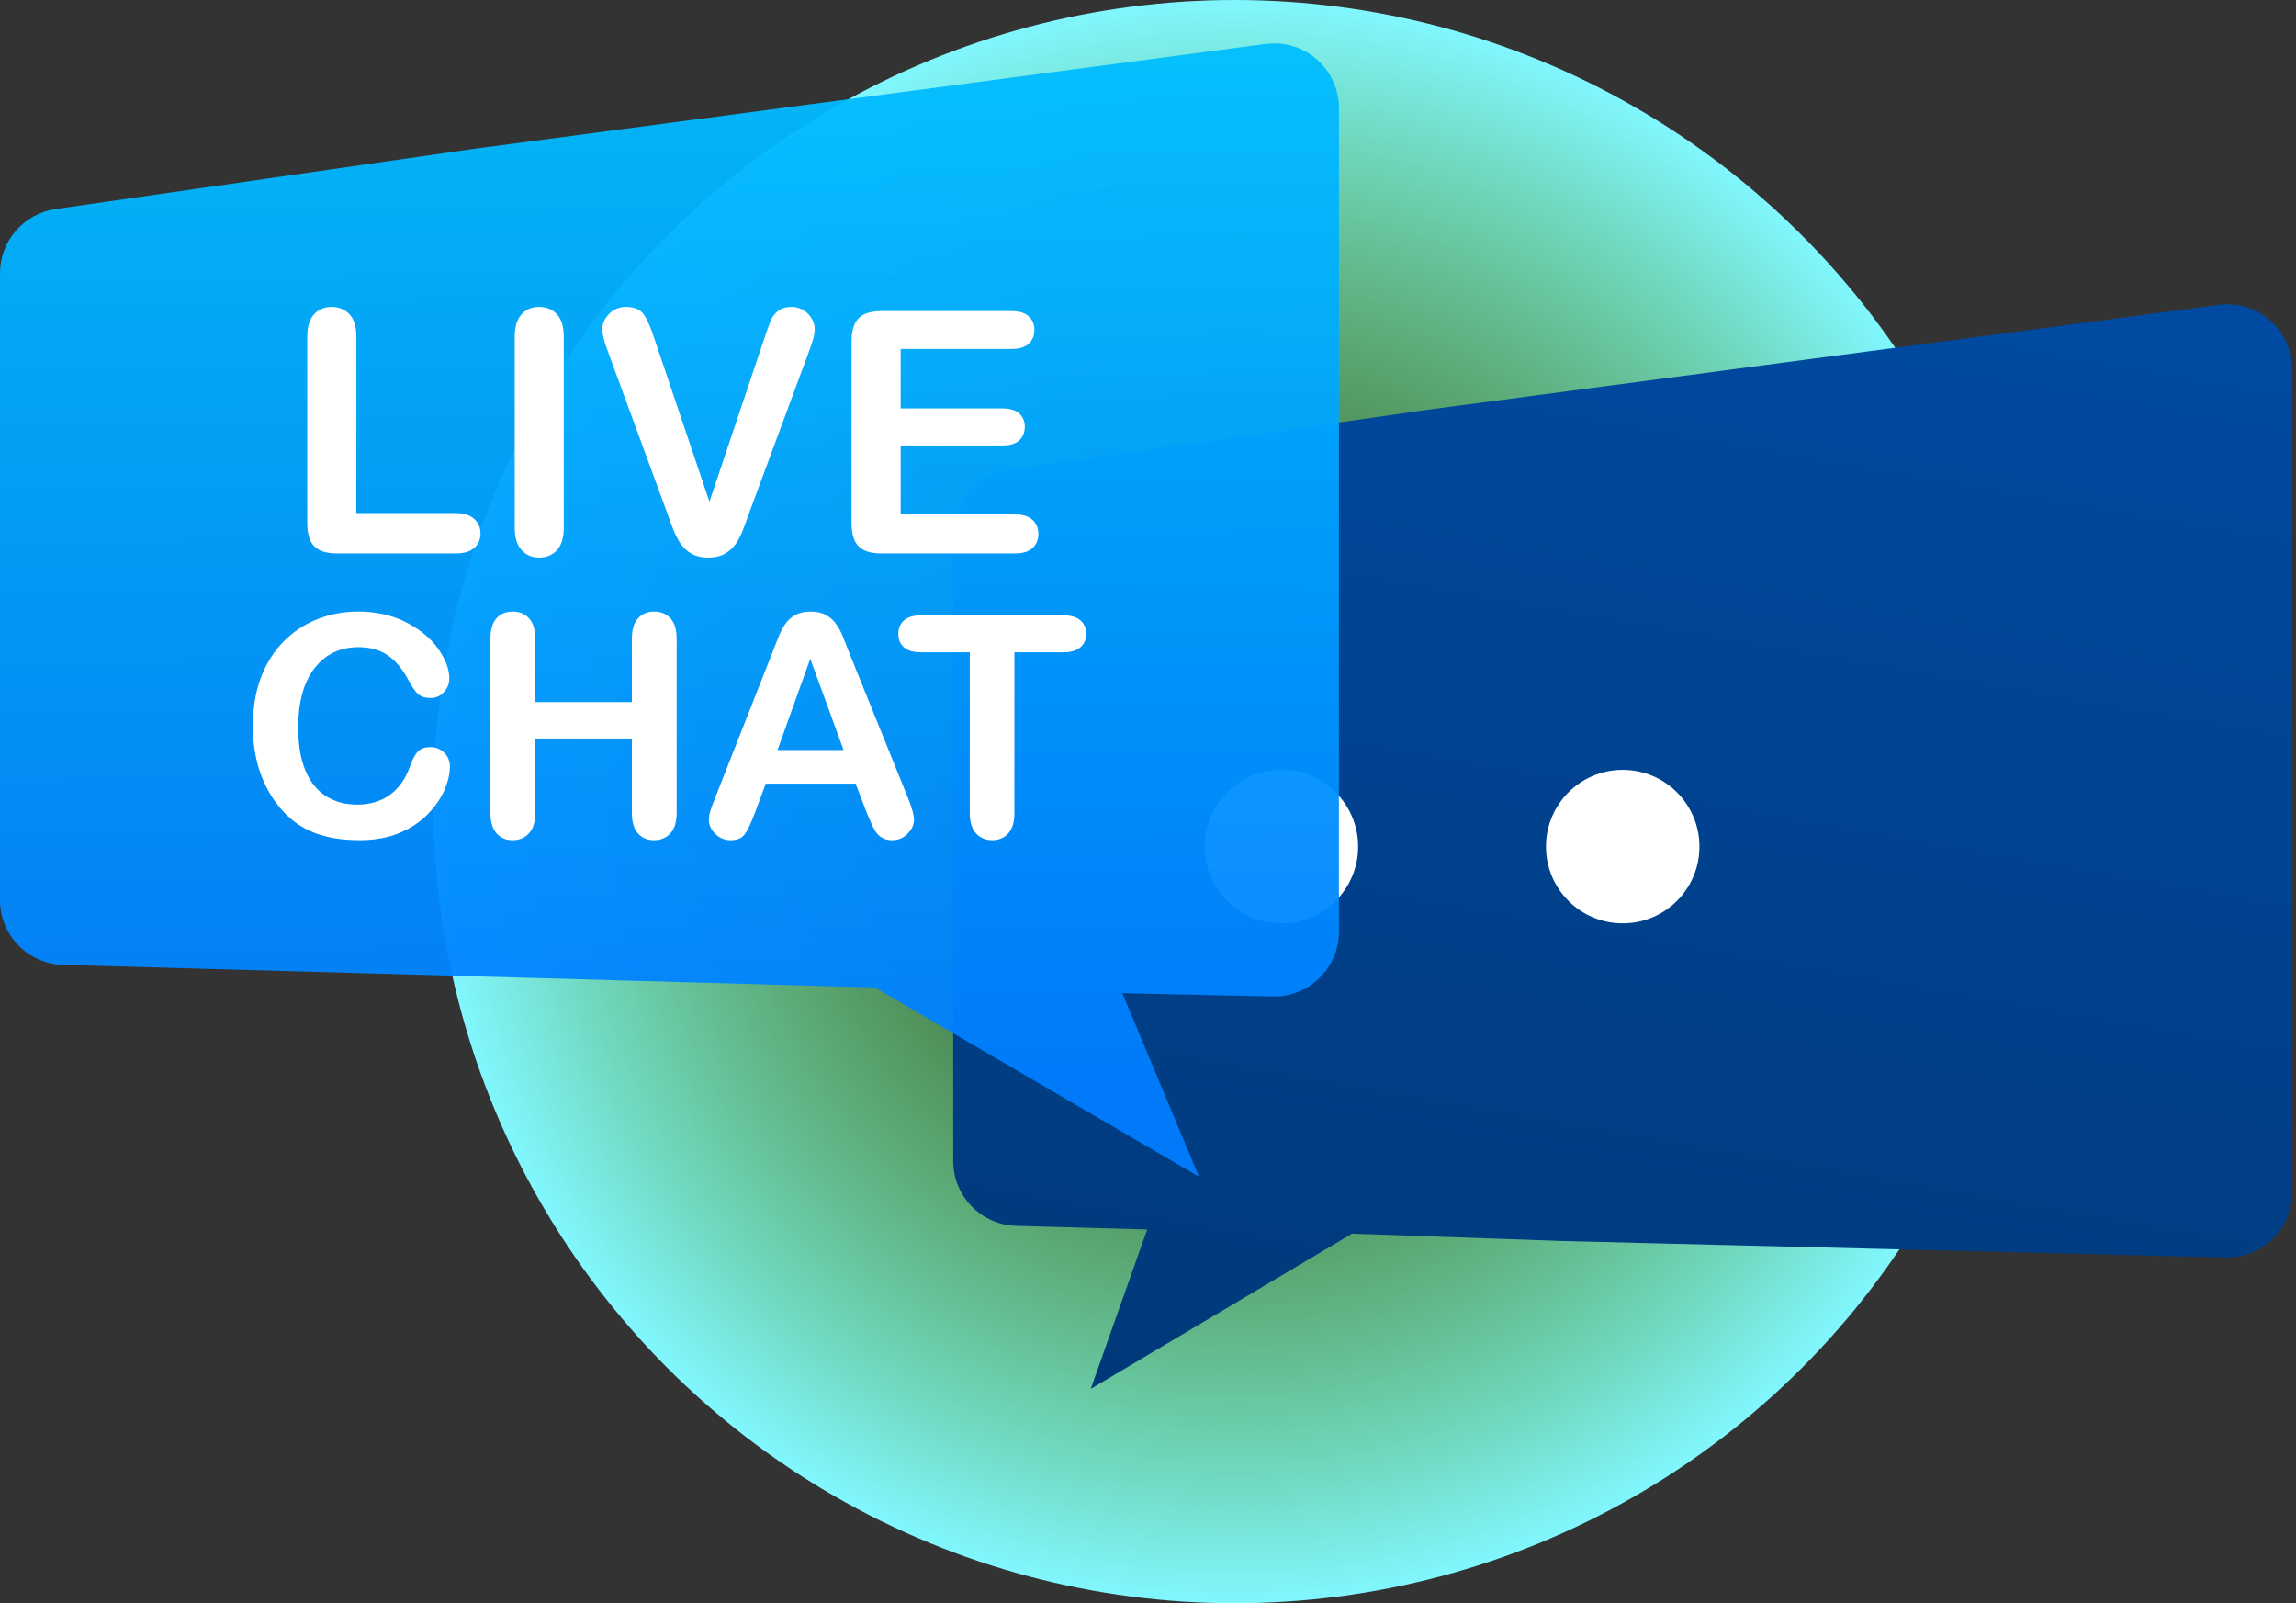 <svg width="212" height="148" viewBox="0 0 212 148" fill="none" xmlns="http://www.w3.org/2000/svg">
<rect x="0" y="0" width="212" height="148" fill="#333333" stroke="none"/>
<circle cx="114" cy="74" r="74" fill="url(#paint0_radial)"/>
<path d="M204.893 28.143L131.713 37.837L93.148 43.39C90.202 43.815 88.015 46.34 88.015 49.316V107.178C88.015 110.42 90.596 113.073 93.837 113.163L105.925 113.497L100.711 128.213L124.84 113.88L143.686 114.539L143.686 114.544L205.505 116.08C208.869 116.163 211.641 113.46 211.641 110.095L211.65 34.082C211.65 30.469 208.475 27.679 204.893 28.143Z" fill="url(#paint1_linear)"/>
<path d="M118.318 85.238C122.231 85.238 125.402 82.066 125.402 78.153C125.402 74.241 122.231 71.069 118.318 71.069C114.405 71.069 111.233 74.241 111.233 78.153C111.233 82.066 114.405 85.238 118.318 85.238Z" fill="white"/>
<path d="M149.832 85.237C153.744 85.237 156.916 82.066 156.916 78.153C156.916 74.24 153.744 71.068 149.832 71.068C145.919 71.068 142.747 74.24 142.747 78.153C142.747 82.066 145.919 85.237 149.832 85.237Z" fill="white"/>
<path opacity="0.95" d="M116.878 4.051L43.698 13.744L5.134 19.297C2.187 19.722 0 22.247 0 25.224V83.085C0 86.327 2.581 88.981 5.822 89.07L80.773 91.158L110.709 108.625L103.628 91.684L117.49 91.987C120.854 92.071 123.626 89.367 123.627 86.002L123.635 9.989C123.636 6.376 120.461 3.586 116.878 4.051Z" fill="url(#paint2_linear)"/>
<path d="M41.541 70.766C41.541 71.415 41.381 72.118 41.061 72.875C40.741 73.631 40.237 74.374 39.551 75.102C38.864 75.831 37.987 76.423 36.919 76.877C35.852 77.332 34.608 77.559 33.188 77.559C32.112 77.559 31.132 77.457 30.251 77.253C29.369 77.049 28.568 76.731 27.849 76.299C27.13 75.868 26.469 75.299 25.866 74.594C25.327 73.954 24.868 73.237 24.487 72.443C24.107 71.65 23.821 70.803 23.631 69.902C23.441 69.002 23.346 68.046 23.346 67.034C23.346 65.392 23.584 63.921 24.063 62.621C24.541 61.322 25.225 60.211 26.116 59.287C27.007 58.364 28.051 57.661 29.248 57.178C30.446 56.696 31.722 56.454 33.077 56.454C34.729 56.454 36.2 56.784 37.49 57.443C38.78 58.102 39.769 58.916 40.456 59.886C41.142 60.856 41.486 61.772 41.486 62.635C41.486 63.109 41.319 63.526 40.985 63.888C40.65 64.25 40.247 64.431 39.773 64.431C39.244 64.431 38.847 64.306 38.583 64.055C38.319 63.805 38.024 63.373 37.699 62.761C37.161 61.749 36.527 60.993 35.799 60.491C35.07 59.99 34.172 59.74 33.105 59.74C31.406 59.74 30.054 60.385 29.047 61.675C28.04 62.965 27.536 64.798 27.536 67.174C27.536 68.761 27.759 70.082 28.204 71.135C28.65 72.188 29.281 72.975 30.098 73.494C30.914 74.014 31.87 74.274 32.966 74.274C34.154 74.274 35.158 73.98 35.98 73.39C36.801 72.801 37.421 71.935 37.838 70.793C38.014 70.255 38.233 69.817 38.493 69.478C38.752 69.139 39.17 68.97 39.745 68.97C40.237 68.97 40.66 69.142 41.012 69.485C41.365 69.828 41.541 70.255 41.541 70.766Z" fill="white"/>
<path d="M49.421 58.959V64.807H58.344V58.959C58.344 58.124 58.532 57.498 58.908 57.08C59.284 56.663 59.779 56.454 60.391 56.454C61.013 56.454 61.516 56.66 61.901 57.073C62.286 57.486 62.479 58.115 62.479 58.959V75.039C62.479 75.884 62.284 76.515 61.894 76.932C61.505 77.35 61.004 77.559 60.391 77.559C59.769 77.559 59.272 77.347 58.901 76.925C58.53 76.503 58.344 75.874 58.344 75.039V68.176H49.421V75.039C49.421 75.884 49.226 76.515 48.836 76.932C48.446 77.35 47.945 77.559 47.333 77.559C46.711 77.559 46.214 77.347 45.843 76.925C45.472 76.503 45.286 75.874 45.286 75.039V58.959C45.286 58.124 45.469 57.498 45.836 57.08C46.203 56.663 46.701 56.454 47.333 56.454C47.954 56.454 48.458 56.66 48.843 57.073C49.228 57.486 49.421 58.115 49.421 58.959Z" fill="white"/>
<path d="M79.979 74.9L79.005 72.338H70.707L69.733 74.956C69.352 75.977 69.028 76.666 68.758 77.023C68.489 77.38 68.049 77.559 67.436 77.559C66.916 77.559 66.456 77.369 66.058 76.988C65.658 76.608 65.459 76.176 65.459 75.693C65.459 75.415 65.505 75.127 65.598 74.83C65.691 74.533 65.844 74.12 66.058 73.591L71.278 60.338C71.427 59.958 71.606 59.5 71.814 58.967C72.023 58.433 72.246 57.99 72.483 57.637C72.719 57.284 73.03 56.999 73.416 56.781C73.8 56.563 74.276 56.454 74.842 56.454C75.418 56.454 75.898 56.563 76.283 56.781C76.668 56.999 76.979 57.28 77.216 57.623C77.453 57.967 77.652 58.335 77.815 58.73C77.977 59.124 78.184 59.651 78.434 60.31L83.766 73.48C84.184 74.482 84.393 75.211 84.393 75.666C84.393 76.139 84.195 76.573 83.801 76.967C83.406 77.362 82.931 77.559 82.374 77.559C82.049 77.559 81.77 77.501 81.539 77.385C81.307 77.269 81.112 77.111 80.954 76.912C80.796 76.712 80.627 76.406 80.446 75.993C80.265 75.58 80.109 75.216 79.979 74.9ZM71.793 69.234H77.891L74.814 60.811L71.793 69.234Z" fill="white"/>
<path d="M98.175 60.213H93.664V75.039C93.664 75.893 93.474 76.527 93.093 76.94C92.713 77.353 92.221 77.559 91.618 77.559C91.005 77.559 90.506 77.35 90.121 76.933C89.736 76.515 89.543 75.884 89.543 75.039V60.213H85.033C84.327 60.213 83.803 60.057 83.459 59.746C83.116 59.435 82.944 59.025 82.944 58.514C82.944 57.985 83.123 57.568 83.48 57.261C83.838 56.955 84.355 56.802 85.033 56.802H98.175C98.889 56.802 99.421 56.96 99.769 57.275C100.117 57.591 100.291 58.004 100.291 58.514C100.291 59.025 100.114 59.435 99.762 59.746C99.409 60.057 98.88 60.213 98.175 60.213Z" fill="white"/>
<path d="M32.904 31.081V47.366H42.092C42.824 47.366 43.386 47.544 43.778 47.9C44.17 48.257 44.366 48.704 44.366 49.243C44.366 49.793 44.172 50.238 43.786 50.579C43.399 50.92 42.834 51.09 42.092 51.09H31.149C30.162 51.09 29.452 50.871 29.02 50.434C28.587 49.996 28.371 49.289 28.371 48.312V31.081C28.371 30.166 28.577 29.479 28.989 29.021C29.401 28.563 29.943 28.334 30.615 28.334C31.296 28.334 31.848 28.561 32.271 29.013C32.693 29.466 32.904 30.155 32.904 31.081Z" fill="white"/>
<path d="M47.525 48.709V31.081C47.525 30.166 47.734 29.479 48.151 29.021C48.568 28.563 49.107 28.334 49.769 28.334C50.45 28.334 51.002 28.561 51.425 29.013C51.847 29.466 52.058 30.155 52.058 31.081V48.709C52.058 49.635 51.847 50.327 51.425 50.785C51.002 51.243 50.45 51.472 49.769 51.472C49.117 51.472 48.581 51.24 48.159 50.777C47.736 50.314 47.525 49.625 47.525 48.709Z" fill="white"/>
<path d="M60.437 31.31L65.504 46.313L70.586 31.203C70.851 30.41 71.049 29.858 71.182 29.547C71.314 29.237 71.532 28.957 71.838 28.708C72.143 28.459 72.56 28.334 73.089 28.334C73.476 28.334 73.835 28.431 74.165 28.624C74.496 28.817 74.755 29.074 74.944 29.395C75.132 29.715 75.226 30.038 75.226 30.364C75.226 30.588 75.196 30.829 75.135 31.089C75.074 31.348 74.997 31.603 74.906 31.852C74.814 32.101 74.723 32.358 74.631 32.623L69.213 47.244C69.02 47.804 68.826 48.335 68.633 48.839C68.44 49.343 68.216 49.785 67.961 50.167C67.707 50.548 67.369 50.861 66.946 51.105C66.524 51.349 66.008 51.471 65.397 51.471C64.787 51.471 64.27 51.352 63.848 51.113C63.426 50.874 63.085 50.559 62.826 50.167C62.566 49.775 62.34 49.33 62.147 48.831C61.953 48.333 61.76 47.804 61.566 47.244L56.24 32.745C56.148 32.481 56.054 32.221 55.958 31.967C55.861 31.712 55.78 31.438 55.714 31.142C55.647 30.847 55.614 30.598 55.614 30.395C55.614 29.876 55.823 29.403 56.24 28.975C56.657 28.548 57.181 28.334 57.812 28.334C58.585 28.334 59.132 28.571 59.453 29.044C59.773 29.517 60.101 30.272 60.437 31.31Z" fill="white"/>
<path d="M93.372 32.211H83.162V37.705H92.563C93.255 37.705 93.772 37.861 94.113 38.171C94.453 38.481 94.624 38.891 94.624 39.4C94.624 39.908 94.456 40.323 94.12 40.643C93.784 40.964 93.266 41.124 92.563 41.124H83.162V47.489H93.723C94.435 47.489 94.972 47.654 95.333 47.985C95.694 48.315 95.875 48.755 95.875 49.305C95.875 49.834 95.695 50.264 95.333 50.594C94.972 50.925 94.435 51.09 93.723 51.09H81.407C80.42 51.09 79.71 50.872 79.278 50.434C78.845 49.997 78.629 49.29 78.629 48.313V31.494C78.629 30.843 78.726 30.311 78.919 29.899C79.112 29.487 79.415 29.187 79.827 28.998C80.239 28.81 80.766 28.716 81.407 28.716H93.372C94.095 28.716 94.632 28.876 94.982 29.197C95.334 29.517 95.509 29.937 95.509 30.456C95.509 30.985 95.334 31.41 94.982 31.73C94.631 32.051 94.094 32.211 93.372 32.211Z" fill="white"/>
<defs>
<radialGradient id="paint0_radial" cx="0" cy="0" r="1" gradientUnits="userSpaceOnUse" gradientTransform="translate(114 74) rotate(90) scale(74)">
<stop stop-color="#67FF1F" stop-opacity="0"/>
<stop offset="1" stop-color="#81F7FF"/>
</radialGradient>
<linearGradient id="paint1_linear" x1="159.598" y1="23.791" x2="140.206" y2="134.772" gradientUnits="userSpaceOnUse">
<stop stop-color="#004AA2"/>
<stop offset="1" stop-color="#003979"/>
</linearGradient>
<linearGradient id="paint2_linear" x1="61.479" y1="3.549" x2="62.246" y2="100.774" gradientUnits="userSpaceOnUse">
<stop stop-color="#00BEFF"/>
<stop offset="1" stop-color="#007DFF"/>
</linearGradient>
</defs>
</svg>
